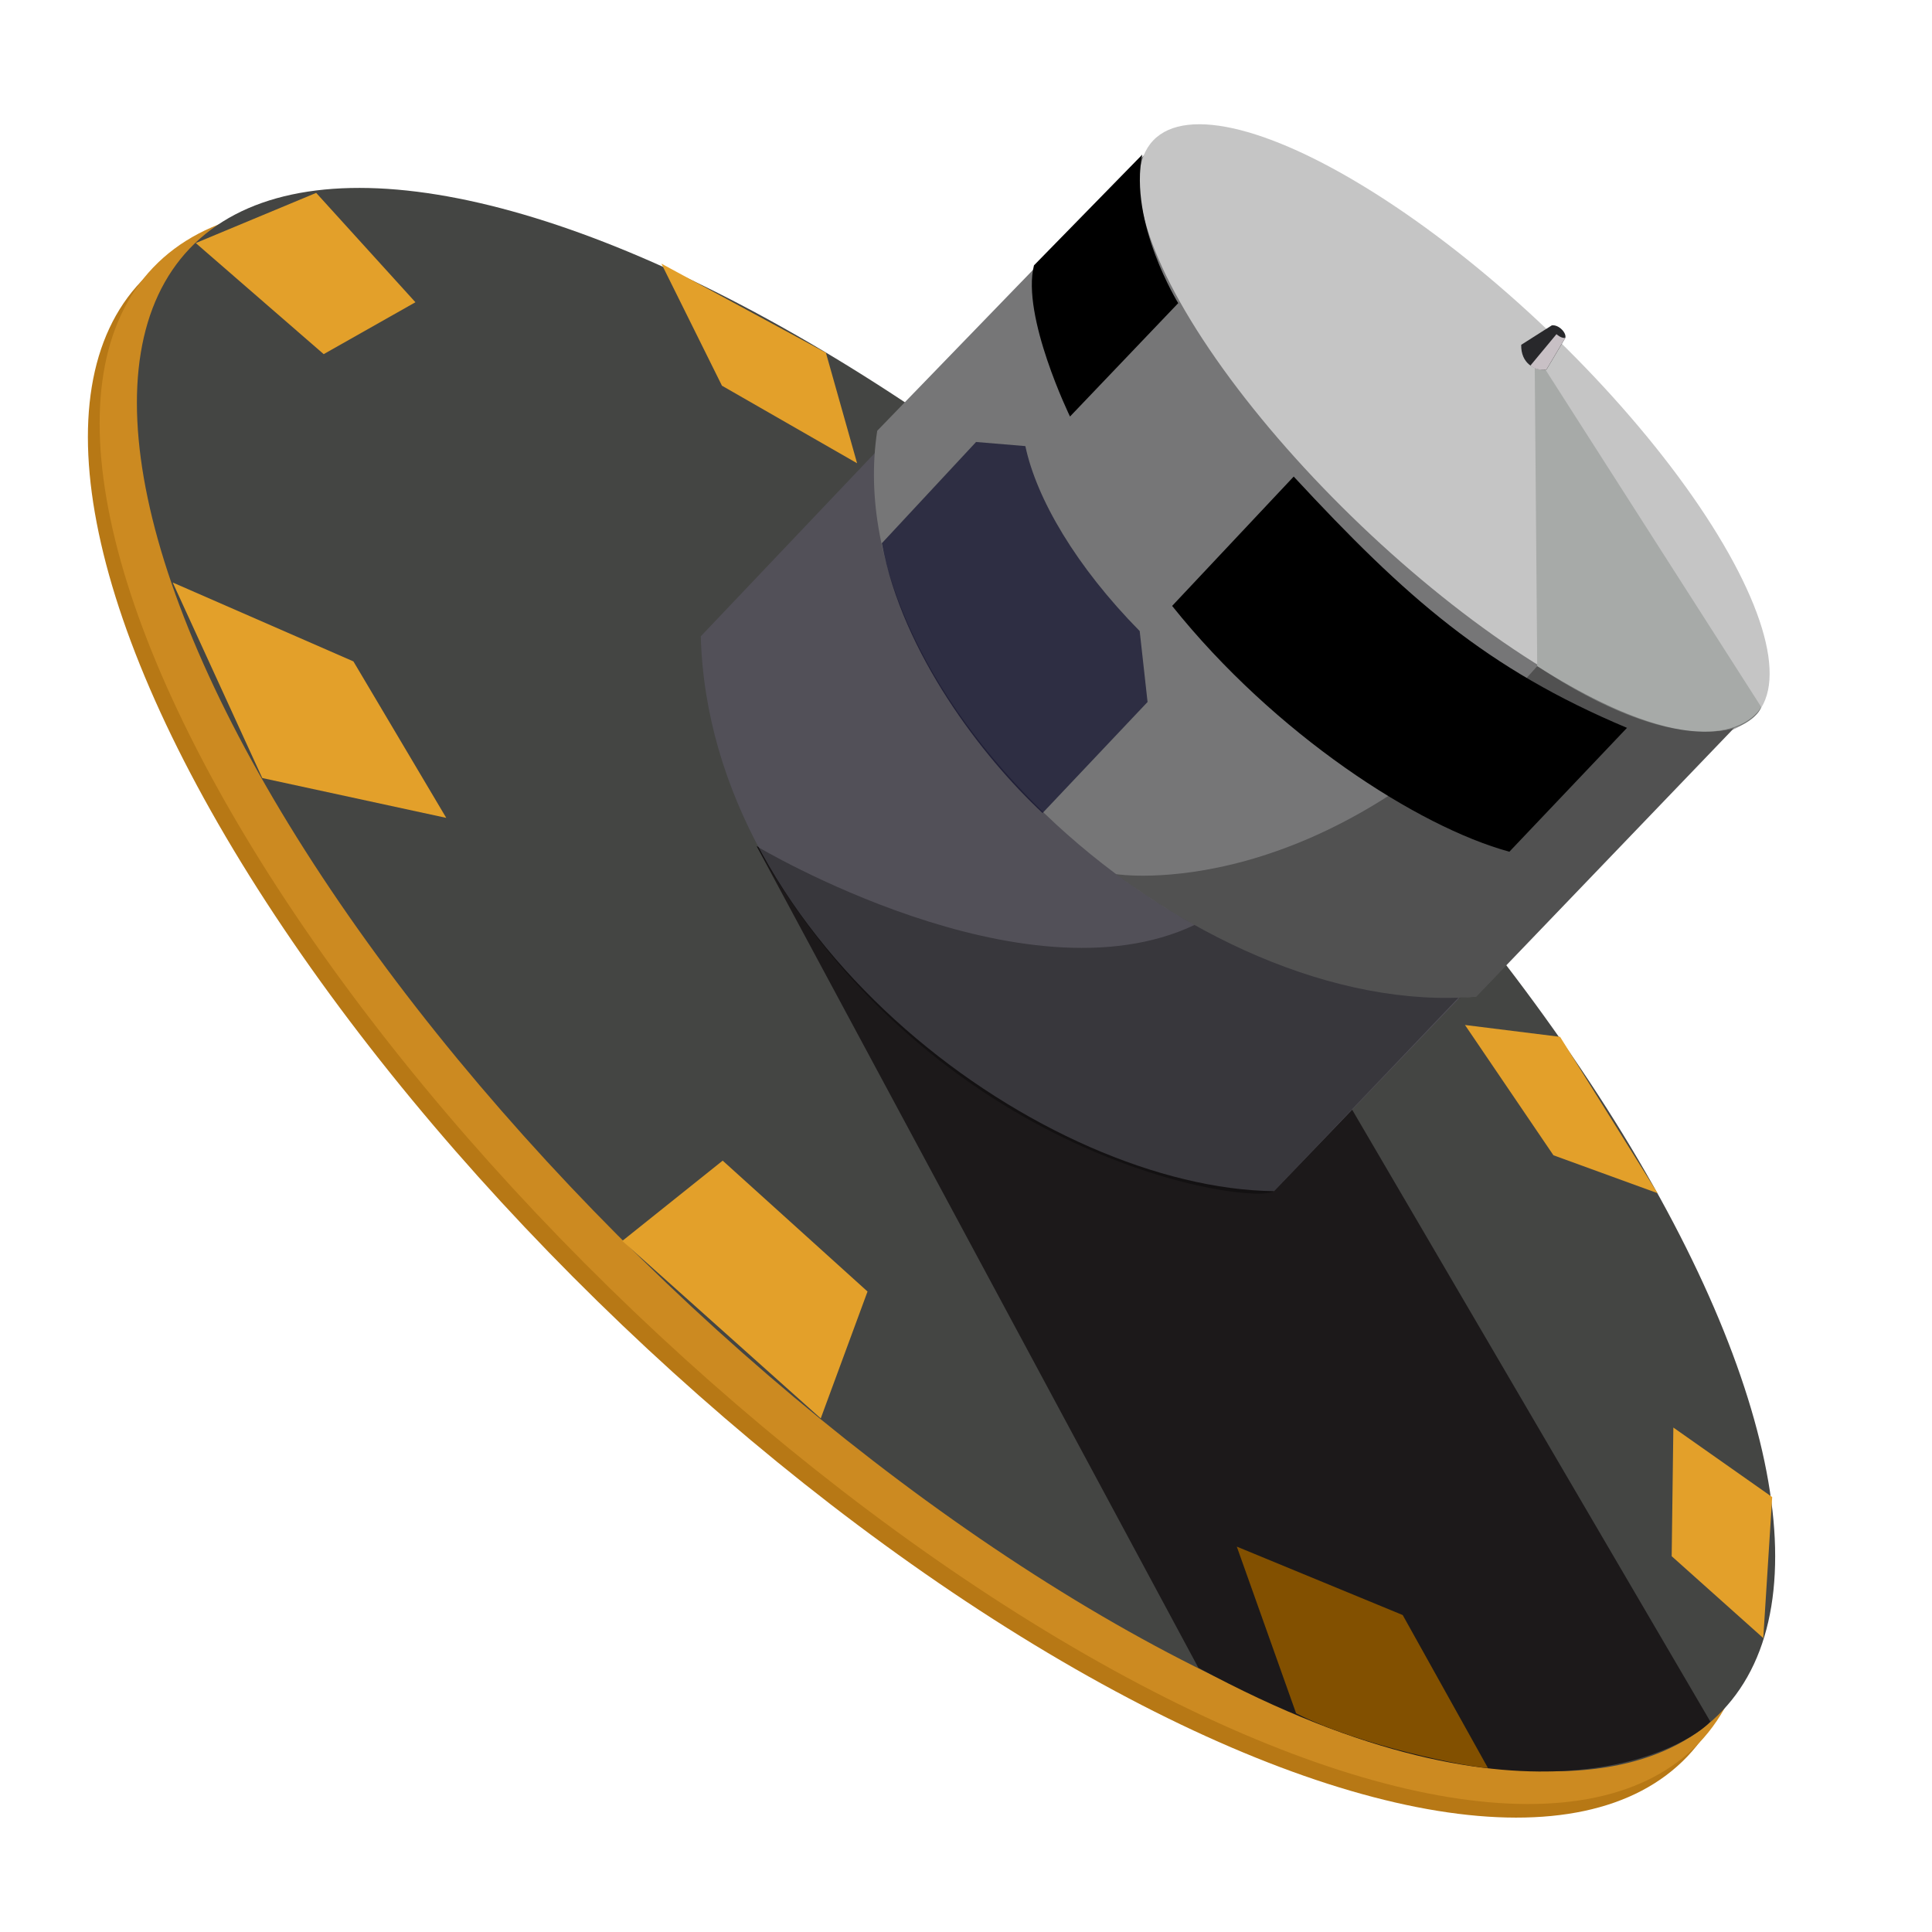 <?xml version="1.0" encoding="UTF-8" standalone="no"?>
<!-- Created with Inkscape (http://www.inkscape.org/) -->

<svg
   xmlns:dc="http://purl.org/dc/elements/1.1/"
   xmlns:cc="http://creativecommons.org/ns#"
   xmlns:rdf="http://www.w3.org/1999/02/22-rdf-syntax-ns#"
   xmlns:svg="http://www.w3.org/2000/svg"
   xmlns="http://www.w3.org/2000/svg"
   xmlns:sodipodi="http://sodipodi.sourceforge.net/DTD/sodipodi-0.dtd"
   xmlns:inkscape="http://www.inkscape.org/namespaces/inkscape"
   width="140"
   height="140"
   viewBox="0 0 37.042 37.042"
   version="1.1"
   id="svg1688"
   inkscape:version="0.92.3 (2405546, 2018-03-11)"
   sodipodi:docname="ic_launcher.svg"
   inkscape:export-filename="/home/tsagrista/git/gaiasky/assets/icon/gaia_spacecraft.png"
   inkscape:export-xdpi="150"
   inkscape:export-ydpi="150">
  <defs
     id="defs1682" />
  <sodipodi:namedview
     id="base"
     pagecolor="#ffffff"
     bordercolor="#666666"
     borderopacity="1.0"
     inkscape:pageopacity="0.0"
     inkscape:pageshadow="2"
     inkscape:zoom="5.6"
     inkscape:cx="129.63946"
     inkscape:cy="108.60779"
     inkscape:document-units="px"
     inkscape:current-layer="layer1"
     showgrid="false"
     inkscape:window-width="3796"
     inkscape:window-height="2031"
     inkscape:window-x="1940"
     inkscape:window-y="107"
     inkscape:window-maximized="0"
     units="px" />
  <g
     inkscape:label="Layer 1"
     inkscape:groupmode="layer"
     id="layer1"
     transform="translate(0,-259.958)">
    <ellipse
       transform="rotate(43.661)"
       ry="8.112"
       rx="20.486"
       cy="190.095"
       cx="205.641"
       id="path5076-4-5-3"
       style="fill:#b77815;fill-opacity:1;stroke:none;stroke-width:0.768;stroke-linecap:round;stroke-linejoin:round;stroke-miterlimit:4;stroke-dasharray:none;stroke-dashoffset:0;stroke-opacity:1;paint-order:normal" />
    <ellipse
       transform="rotate(43.661)"
       ry="8.112"
       rx="20.486"
       cy="189.751"
       cx="205.624"
       id="path5076-4-3"
       style="fill:#cc8a21;fill-opacity:1;stroke:none;stroke-width:0.768;stroke-linecap:round;stroke-linejoin:round;stroke-miterlimit:4;stroke-dasharray:none;stroke-dashoffset:0;stroke-opacity:1;paint-order:normal" />
    <ellipse
       transform="rotate(43.661)"
       ry="8.042"
       rx="20.307"
       cy="188.996"
       cx="205.7"
       id="path5076-2"
       style="fill:#444543;fill-opacity:1;stroke:none;stroke-width:0.762;stroke-linecap:round;stroke-linejoin:round;stroke-miterlimit:4;stroke-dasharray:none;stroke-dashoffset:0;stroke-opacity:1;paint-order:normal" />
    <path
       sodipodi:nodetypes="ccccc"
       inkscape:connector-curvature="0"
       id="path5102-1"
       d="m 11.931,283.75 3.805,3.403 0.897,-2.433 -2.777,-2.509 z"
       style="fill:#e3a02a;fill-opacity:1;stroke:none;stroke-width:0.202px;stroke-linecap:butt;stroke-linejoin:miter;stroke-opacity:1" />
    <path
       sodipodi:nodetypes="ccccc"
       inkscape:connector-curvature="0"
       id="path5104-9"
       d="m 3.311,271.126 1.717,3.749 3.528,0.764 -1.78,-3 z"
       style="fill:#e3a02a;fill-opacity:1;stroke:none;stroke-width:0.202px;stroke-linecap:butt;stroke-linejoin:miter;stroke-opacity:1" />
    <path
       sodipodi:nodetypes="ccccc"
       inkscape:connector-curvature="0"
       id="path5106-8"
       d="m 3.753,264.618 2.453,2.13 1.759,-0.995 -1.903,-2.097 z"
       style="fill:#e3a02a;fill-opacity:1;stroke:none;stroke-width:0.202px;stroke-linecap:butt;stroke-linejoin:miter;stroke-opacity:1" />
    <path
       sodipodi:nodetypes="ccccc"
       inkscape:connector-curvature="0"
       id="path5183-3"
       d="m 14.508,276.184 8.468,15.75 c 6.38,3.451 9.448,1.453 9.816,1.031 l -8.399,-14.347 z"
       style="fill:#1c191a;fill-opacity:1;stroke:none;stroke-width:0.202px;stroke-linecap:butt;stroke-linejoin:miter;stroke-opacity:1" />
    <path
       sodipodi:nodetypes="ccccc"
       inkscape:connector-curvature="0"
       id="path5108-9"
       d="m 24.85,292.807 c 1.22,0.624 3.331,1.04 3.678,1.048 l -1.634,-2.932 -3.181,-1.312 z"
       style="fill:#825000;fill-opacity:1;stroke:none;stroke-width:0.202px;stroke-linecap:butt;stroke-linejoin:miter;stroke-opacity:1" />
    <path
       sodipodi:nodetypes="ccccc"
       inkscape:connector-curvature="0"
       id="path5110-0"
       d="m 33.978,288.661 -0.171,2.704 -1.756,-1.57 0.032,-2.467 z"
       style="fill:#e3a02a;fill-opacity:1;stroke:none;stroke-width:0.202px;stroke-linecap:butt;stroke-linejoin:miter;stroke-opacity:1" />
    <path
       sodipodi:nodetypes="ccccc"
       inkscape:connector-curvature="0"
       id="path5112-5"
       d="m 29.911,279.837 1.87,2.998 -1.997,-0.727 -1.696,-2.498 z"
       style="fill:#e3a02a;fill-opacity:1;stroke:none;stroke-width:0.202px;stroke-linecap:butt;stroke-linejoin:miter;stroke-opacity:1" />
    <path
       inkscape:connector-curvature="0"
       id="path5114-2"
       d="m 12.681,265.013 3.154,1.708 0.598,2.119 -2.591,-1.487 z"
       style="fill:#e3a02a;fill-opacity:1;stroke:none;stroke-width:0.202px;stroke-linecap:butt;stroke-linejoin:miter;stroke-opacity:1" />
    <path
       sodipodi:nodetypes="ccccc"
       inkscape:connector-curvature="0"
       id="path5146-6"
       d="m 18.504,266.821 -5.068,5.337 c 0.165,5.953 6.637,10.587 10.991,10.638 l 5.206,-5.429 z"
       style="fill:#525058;fill-opacity:1;stroke:none;stroke-width:0.202px;stroke-linecap:butt;stroke-linejoin:miter;stroke-opacity:1" />
    <path
       sodipodi:nodetypes="ccccc"
       inkscape:connector-curvature="0"
       id="path5148-6"
       d="m 22.299,262.557 -5.48,5.66 c -0.795,5.186 6.097,11.306 11.483,10.85 l 5.413,-5.64 z"
       style="fill:#767677;fill-opacity:1;stroke:none;stroke-width:0.202px;stroke-linecap:butt;stroke-linejoin:miter;stroke-opacity:1" />
    <ellipse
       transform="rotate(43.661)"
       ry="2.591"
       rx="7.981"
       cy="174.746"
       cx="205.308"
       id="path5150-4"
       style="fill:#c5c5c5;fill-opacity:1;stroke:none;stroke-width:0.762;stroke-linecap:round;stroke-linejoin:round;stroke-miterlimit:4;stroke-dasharray:none;stroke-dashoffset:0;stroke-opacity:1;paint-order:normal" />
    <path
       sodipodi:nodetypes="cccc"
       inkscape:connector-curvature="0"
       id="path5152-7"
       d="m 29.423,266.721 0.05,6.009 c 2.656,1.761 4.069,1.32 4.295,0.783 z"
       style="fill:#a7aaa8;fill-opacity:1;stroke:none;stroke-width:0.198px;stroke-linecap:butt;stroke-linejoin:miter;stroke-opacity:1" />
    <path
       sodipodi:nodetypes="ccccc"
       inkscape:connector-curvature="0"
       id="path5154-3"
       d="m 29.166,266.569 c -0.008,0.35 0.25,0.499 0.485,0.475 l 0.36,-0.607 c 0.03,-0.093 -0.123,-0.259 -0.258,-0.241 z"
       style="fill:#28282b;fill-opacity:1;stroke:none;stroke-width:0.202px;stroke-linecap:butt;stroke-linejoin:miter;stroke-opacity:1" />
    <path
       sodipodi:nodetypes="ccccc"
       inkscape:connector-curvature="0"
       id="path5175-6"
       d="m 29.842,266.365 c 0,0 0.09,0.084 0.168,0.071 l -0.36,0.607 c 0,0 -0.183,0.032 -0.308,-0.076 z"
       style="fill:#c8c0c5;fill-opacity:1;stroke:none;stroke-width:0.202px;stroke-linecap:butt;stroke-linejoin:miter;stroke-opacity:1" />
    <path
       sodipodi:nodetypes="ccccc"
       inkscape:connector-curvature="0"
       id="path5177-0"
       d="m 22.59,265.77 -2.075,2.174 c 0,0 -0.936,-1.925 -0.691,-2.898 l 2.076,-2.123 c -0.262,1.304 0.69,2.848 0.69,2.848 z"
       style="fill:#000000;fill-opacity:1;stroke:none;stroke-width:0.202px;stroke-linecap:butt;stroke-linejoin:miter;stroke-opacity:1" />
    <path
       sodipodi:nodetypes="ccccc"
       inkscape:connector-curvature="0"
       id="path5179-4"
       d="m 24.804,269.095 c 2.16,2.33 3.696,3.685 6.39,4.818 l -2.255,2.375 c -1.758,-0.481 -4.495,-2.25 -6.466,-4.713 z"
       style="fill:#000000;fill-opacity:1;stroke:none;stroke-width:0.233px;stroke-linecap:butt;stroke-linejoin:miter;stroke-opacity:1" />
    <path
       sodipodi:nodetypes="ccccccc"
       inkscape:connector-curvature="0"
       id="path5181-9"
       d="m 16.907,270.374 1.807,-1.942 0.945,0.079 c 0.215,1.013 0.973,2.308 2.192,3.546 l 0.151,1.36 -2.013,2.129 c -1.138,-1.062 -2.683,-3.049 -3.082,-5.172 z"
       style="fill:#000022;fill-opacity:0.608;stroke:none;stroke-width:0.202px;stroke-linecap:butt;stroke-linejoin:miter;stroke-opacity:1" />
    <path
       sodipodi:nodetypes="cccccccccc"
       inkscape:connector-curvature="0"
       id="path5187-5"
       d="m 29.472,272.73 c 3.563,2.257 4.295,0.783 4.295,0.783 -0.058,0.226 -0.556,0.443 -0.556,0.443 l -4.909,5.111 -0.343,0.024 -3.532,3.704 c -0.398,0.288 -6.528,-0.562 -9.918,-6.611 0,0 5.117,3.061 8.392,1.509 0,0 -0.723,-0.392 -1.502,-0.975 0,0 3.979,0.635 8.074,-3.987 z"
       style="fill:#000000;fill-opacity:0.32;stroke:none;stroke-width:0.202px;stroke-linecap:butt;stroke-linejoin:miter;stroke-opacity:1" />
  </g>
</svg>
